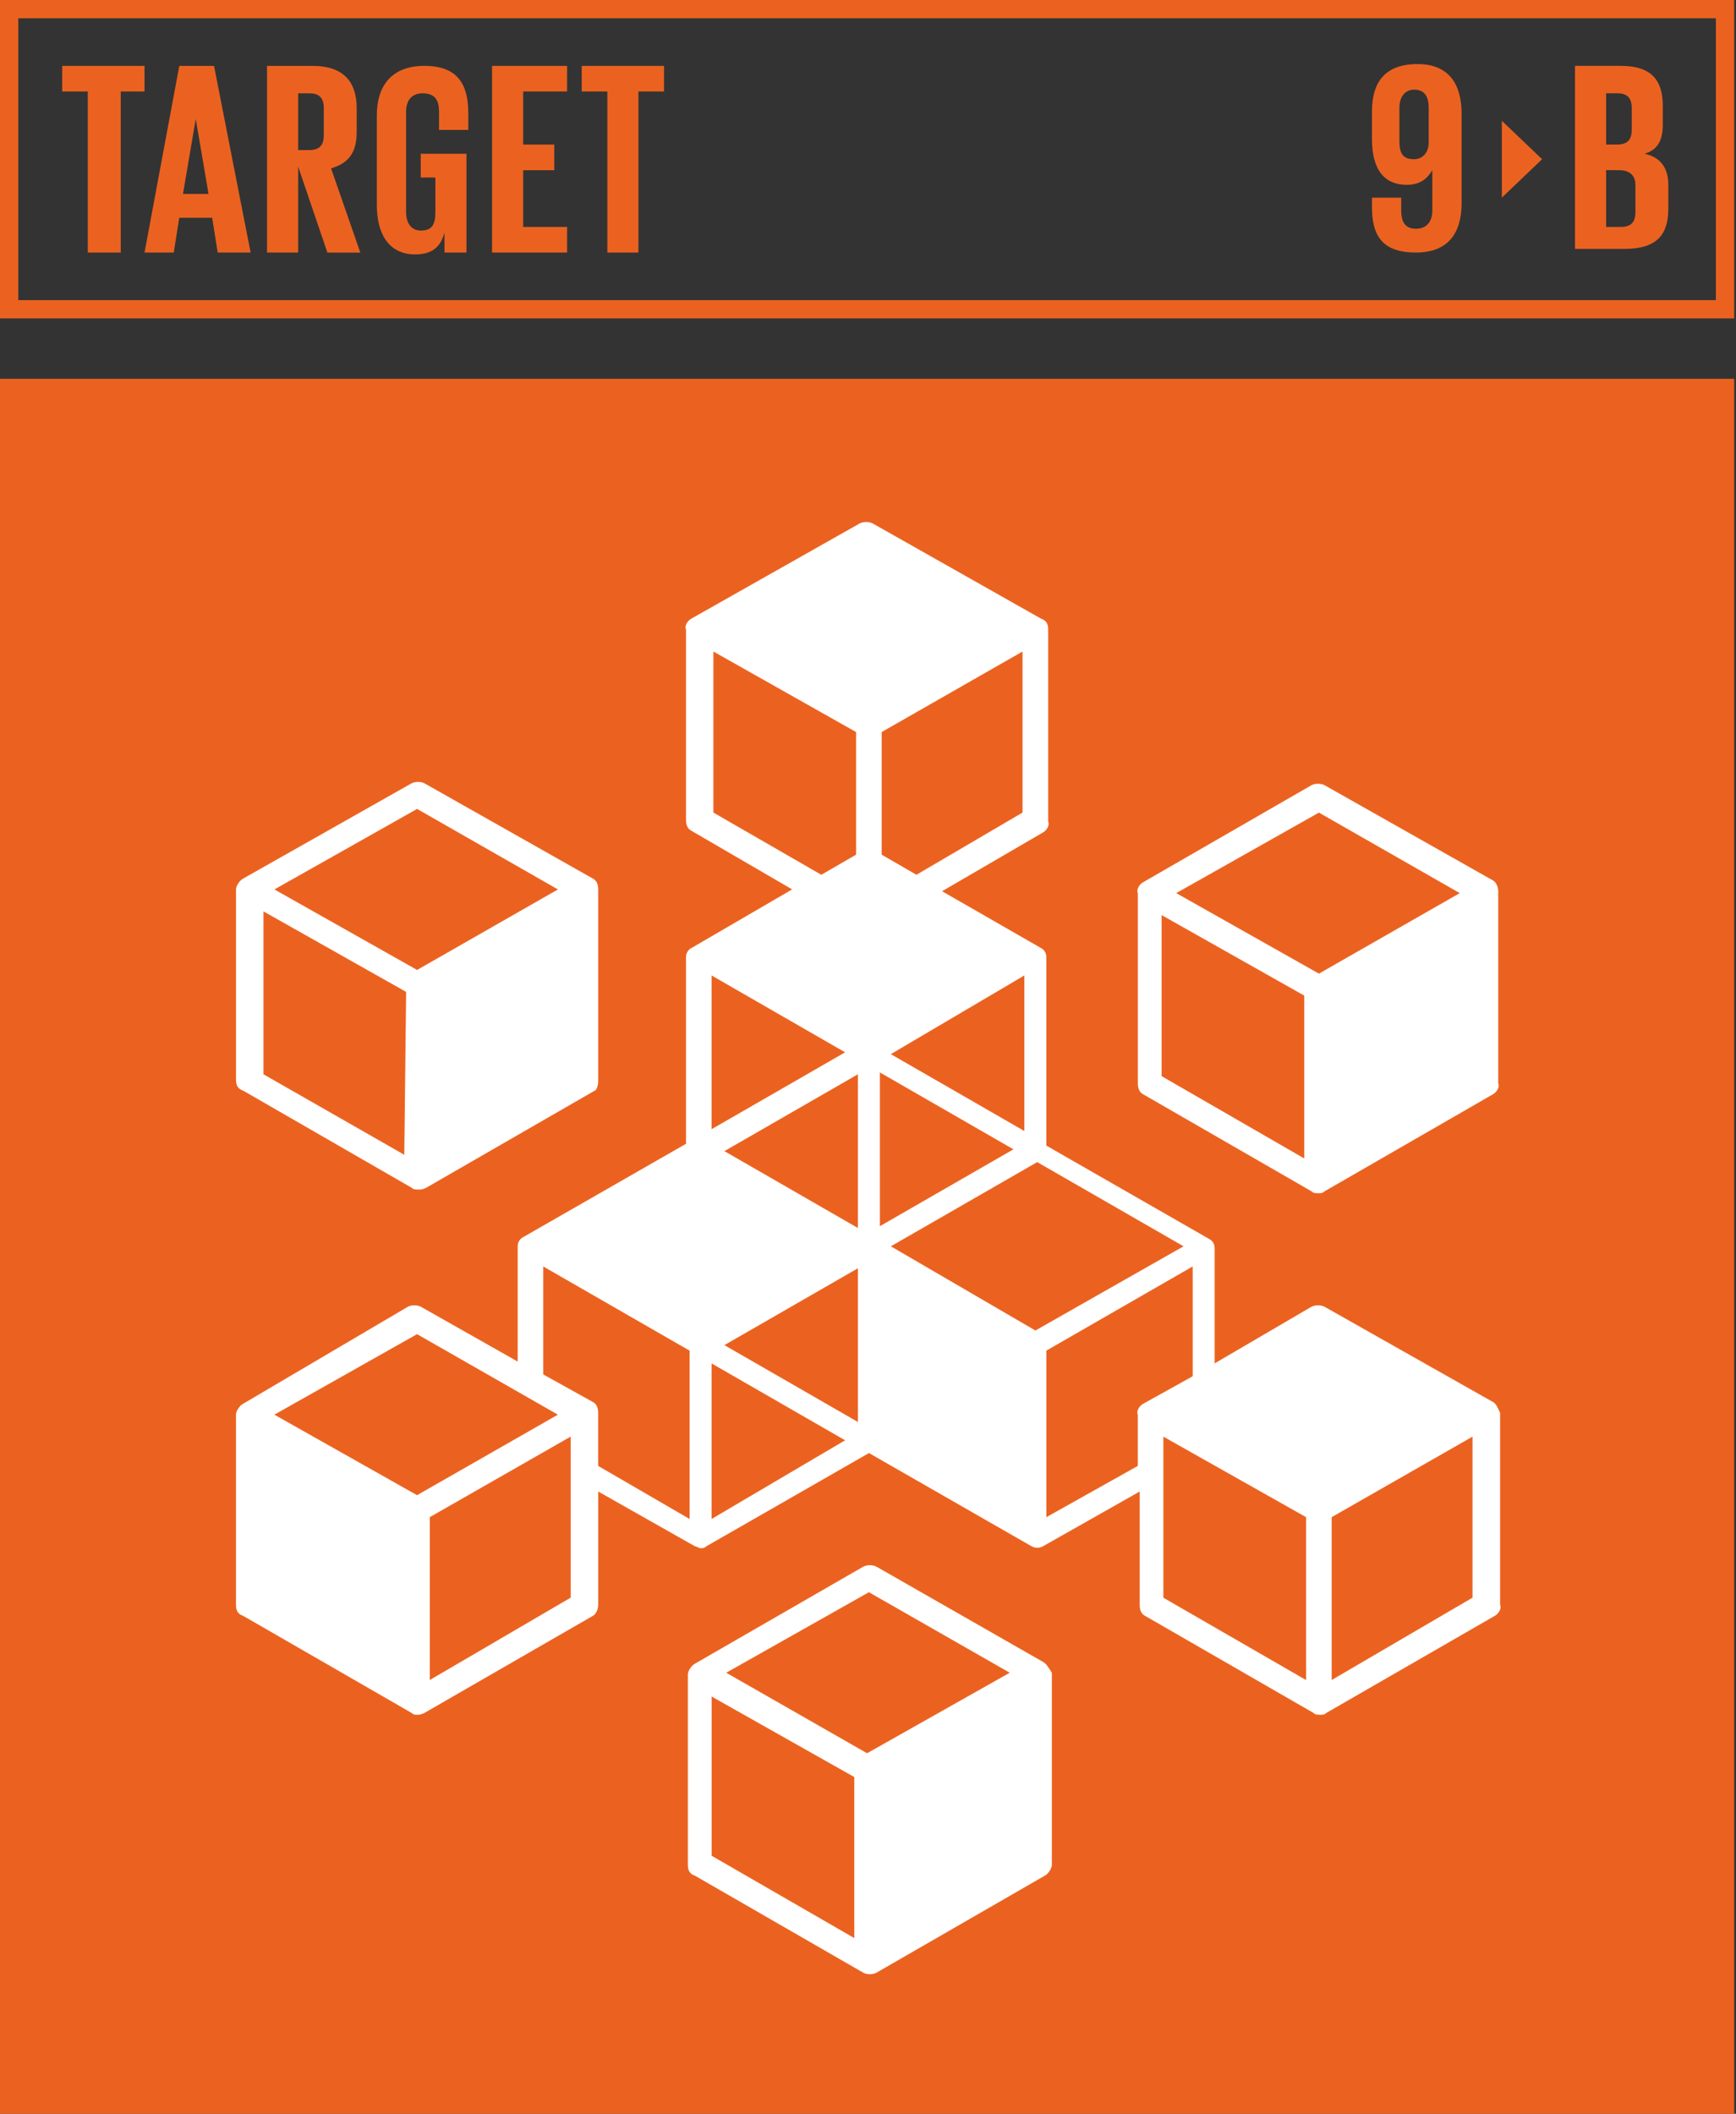 <?xml version="1.0" encoding="UTF-8"?><svg id="Capa_1" xmlns="http://www.w3.org/2000/svg" viewBox="0 0 467 568.37"><rect x="0" y="0" width="467" height="568.37" fill="#333333" stroke="none"/><defs><style>.cls-1{fill:#eb6220;}.cls-2{fill:#fff;}</style></defs><path class="cls-1" d="M4.92,80.7H461.59V4.92H4.92V80.7Zm462.08,4.92H0V0H466.51V85.62h.49Z"/><polygon class="cls-1" points="16.73 17.72 38.88 17.72 38.88 24.6 32.48 24.6 32.48 67.91 23.62 67.91 23.62 24.6 16.73 24.6 16.73 17.72"/><path class="cls-1" d="M49.21,52.16h6.89l-3.44-20.18-3.44,20.18Zm-10.33,15.75l9.35-50.19h9.35l9.84,50.19h-8.86l-1.48-9.35h-8.86l-1.48,9.35h-7.87Z"/><path class="cls-1" d="M80.21,24.6v15.75h2.95c2.95,0,3.94-1.48,3.94-3.94v-7.38c0-2.95-1.48-3.94-3.94-3.94h-2.95v-.49Zm0,20.18v23.13h-8.37V17.72h12.3c8.37,0,11.81,4.43,11.81,11.32v6.4c0,5.41-1.97,8.37-6.89,9.84l7.87,22.64h-8.86l-7.87-23.13Z"/><path class="cls-1" d="M113.67,41.34h11.81v26.57h-5.91v-5.41c-.98,3.94-3.44,5.91-7.87,5.91-7.38,0-10.33-5.91-10.33-13.29V31c0-7.87,3.94-13.29,12.79-13.29,9.35,0,11.81,5.41,11.81,12.79v4.43h-7.87v-4.92c0-2.95-.98-4.92-4.43-4.92-2.95,0-4.43,1.97-4.43,4.92v27.07c0,2.95,1.48,4.92,3.94,4.92,2.95,0,3.94-1.48,3.94-4.92v-9.35h-3.94v-6.4h.49Z"/><polygon class="cls-1" points="132.37 17.72 152.55 17.72 152.55 24.6 140.74 24.6 140.74 38.88 149.11 38.88 149.11 45.77 140.74 45.77 140.74 61.02 152.55 61.02 152.55 67.91 132.37 67.91 132.37 17.72"/><polygon class="cls-1" points="156.49 17.72 178.63 17.72 178.63 24.6 171.74 24.6 171.74 67.91 163.38 67.91 163.38 24.6 156.49 24.6 156.49 17.72"/><path class="cls-1" d="M432.06,45.27v15.75h3.94c2.95,0,3.94-1.48,3.94-3.94v-7.38c0-2.46-1.48-3.94-4.43-3.94h-3.44v-.49Zm0-6.4h2.95c2.95,0,3.94-1.48,3.94-3.94v-5.91c0-2.95-1.48-3.94-3.94-3.94h-2.95v13.78Zm-8.37-21.16h12.3c8.37,0,11.32,3.94,11.32,10.83v4.92c0,4.43-1.48,6.89-4.92,7.87,4.43,.98,6.4,3.94,6.4,8.37v6.4c0,6.89-2.95,10.83-11.81,10.83h-13.29V17.72Z"/><path class="cls-1" d="M376.45,29.03v8.86c0,3.44,.98,4.92,3.94,4.92,2.46,0,3.94-1.97,3.94-4.43v-9.35c0-2.95-.98-4.92-3.94-4.92-2.46,0-3.94,1.97-3.94,4.92m16.73,1.48v24.11c0,7.87-3.44,13.29-12.3,13.29-9.35,0-11.81-4.92-11.81-12.3v-2.46h7.87v3.44c0,2.95,.98,4.92,3.94,4.92s4.43-1.97,4.43-4.92v-10.83c-1.48,2.46-3.44,3.94-6.89,3.94-5.91,0-9.35-3.94-9.35-12.3v-7.38c0-7.87,3.44-12.79,12.3-12.79,8.37,0,11.81,5.41,11.81,13.29"/><polygon class="cls-1" points="404.01 32.48 404.01 53.15 414.84 42.81 404.01 32.48"/><g><rect class="cls-1" x="0" y="101.86" width="466.51" height="466.51"/><path class="cls-2" d="M281.48,407.95v-44.78l39.37-22.64v29.53l-13.29,7.38c-.98,.49-1.97,1.97-1.48,2.95v13.78l-24.6,13.78Zm-2.95-50.19l-38.88-22.64,39.37-22.64,39.37,22.64-39.86,22.64Zm-41.83-69.39l35.92,20.67-35.92,20.67v-41.34Zm-5.91,41.83l-35.92-20.67,35.92-20.67v41.34Zm0,52.16l-35.92-20.67,35.92-20.67v41.34Zm-39.37,26.08v-41.83l35.92,20.67-35.92,21.16Zm0-146.15l35.92,20.67-35.92,20.67v-41.34Zm.49-43.8v-43.3l38.38,21.65v32.97l-9.35,5.41-29.03-16.73Zm54.62,16.73l-9.35-5.41v-32.97l37.89-21.65v43.3l-28.54,16.73Zm29.03,27.07v41.83l-35.92-20.67,35.92-21.16Zm82.67,189.46v-43.8l37.89-21.65v43.3l-37.89,22.14Zm-45.27-65.45l38.38,21.65v43.8l-38.38-22.14v-43.3Zm-127.45,22.14l-24.6-14.27v-14.27c0-1.48-.49-2.46-1.48-2.95l-13.29-7.38v-29.03l39.37,22.64v45.27Zm-69.88,43.3v-43.8l37.89-21.65v43.3l-37.89,22.14Zm-3.44-49.7l-38.38-21.65,38.38-21.65,37.89,21.65-37.89,21.65Zm289.35-25.1l-45.27-25.59c-.98-.49-2.46-.49-3.44,0l-26.08,15.25v-31c0-.98-.49-1.97-1.48-2.46l-43.8-25.1v-50.69c0-.98-.49-1.97-1.48-2.46l-26.57-15.25,27.07-15.75c.98-.49,1.97-1.97,1.48-2.95v-51.67c0-1.48-.49-2.46-1.97-2.95l-45.27-25.59c-.98-.49-2.46-.49-3.44,0l-45.27,25.59c-.98,.49-1.97,1.97-1.48,2.95v51.18c0,1.48,.49,2.46,1.48,2.95l27.07,15.75-27.07,15.75c-.98,.49-1.48,1.48-1.48,2.46v50.19l-43.8,25.1c-.98,.49-1.48,1.48-1.48,2.46v31l-26.08-14.76c-.98-.49-2.46-.49-3.44,0l-44.29,26.08c-.98,.49-1.97,1.97-1.97,2.95v51.18c0,1.48,.49,2.46,1.97,2.95l45.27,26.08c.49,.49,.98,.49,1.48,.49s.98,0,1.97-.49l45.27-26.08c.98-.49,1.48-1.97,1.48-2.95v-30.51l26.08,14.76c.49,0,.98,.49,1.48,.49s.98,0,1.48-.49l43.8-25.1,43.8,25.1c.98,.49,1.97,.49,2.95,0l26.08-14.76v30.51c0,1.48,.49,2.46,1.48,2.95l45.27,26.08c.49,.49,.98,.49,1.97,.49,.49,0,.98,0,1.48-.49l45.27-26.08c.98-.49,1.97-1.97,1.48-2.95v-51.67c-.49-.98-.98-2.46-1.97-2.95"/><path class="cls-2" d="M112.2,260.81l-38.38-21.65,38.38-21.65,37.89,21.65-37.89,21.65Zm-3.44,49.7l-37.89-21.65v-43.8l38.38,21.65-.49,43.8Zm52.16-19.68v-51.67c0-1.48-.49-2.46-1.48-2.95l-45.27-25.59c-.98-.49-2.46-.49-3.44,0l-45.27,25.59c-.98,.49-1.97,1.97-1.97,2.95v51.18c0,1.48,.49,2.46,1.97,2.95l45.27,26.08c.49,.49,.98,.49,1.97,.49,.49,0,.98,0,1.97-.49l45.27-26.08c.49,0,.98-1.48,.98-2.46"/><path class="cls-2" d="M354.8,261.8l-38.38-21.65,38.38-21.65,37.89,21.65-37.89,21.65Zm-3.94,49.7l-38.38-22.14v-43.3l38.38,21.65v43.8Zm50.69-74.8l-45.27-25.59c-.98-.49-2.46-.49-3.44,0l-45.27,26.08c-.98,.49-1.97,1.97-1.48,2.95v51.18c0,1.48,.49,2.46,1.48,2.95l45.27,26.08c.49,.49,.98,.49,1.97,.49,.49,0,.98,0,1.48-.49l45.27-26.08c.98-.49,1.97-1.97,1.48-2.95v-51.67c0-.98-.49-2.46-1.48-2.95"/><path class="cls-2" d="M233.25,471.43l-37.89-21.65,38.38-21.65,37.89,21.65-38.38,21.65Zm-3.44,49.7l-38.38-22.14v-42.81l38.38,21.65v43.3Zm50.69-74.31l-44.78-25.59c-.98-.49-2.46-.49-3.44,0l-45.27,26.08c-.98,.49-1.97,1.97-1.97,2.95v51.18c0,1.48,.49,2.46,1.97,2.95l45.27,26.08c.98,.49,2.46,.49,3.44,0l45.27-26.08c.98-.49,1.97-1.97,1.97-2.95v-51.67c-.98-1.48-1.48-2.46-2.46-2.95"/></g></svg>